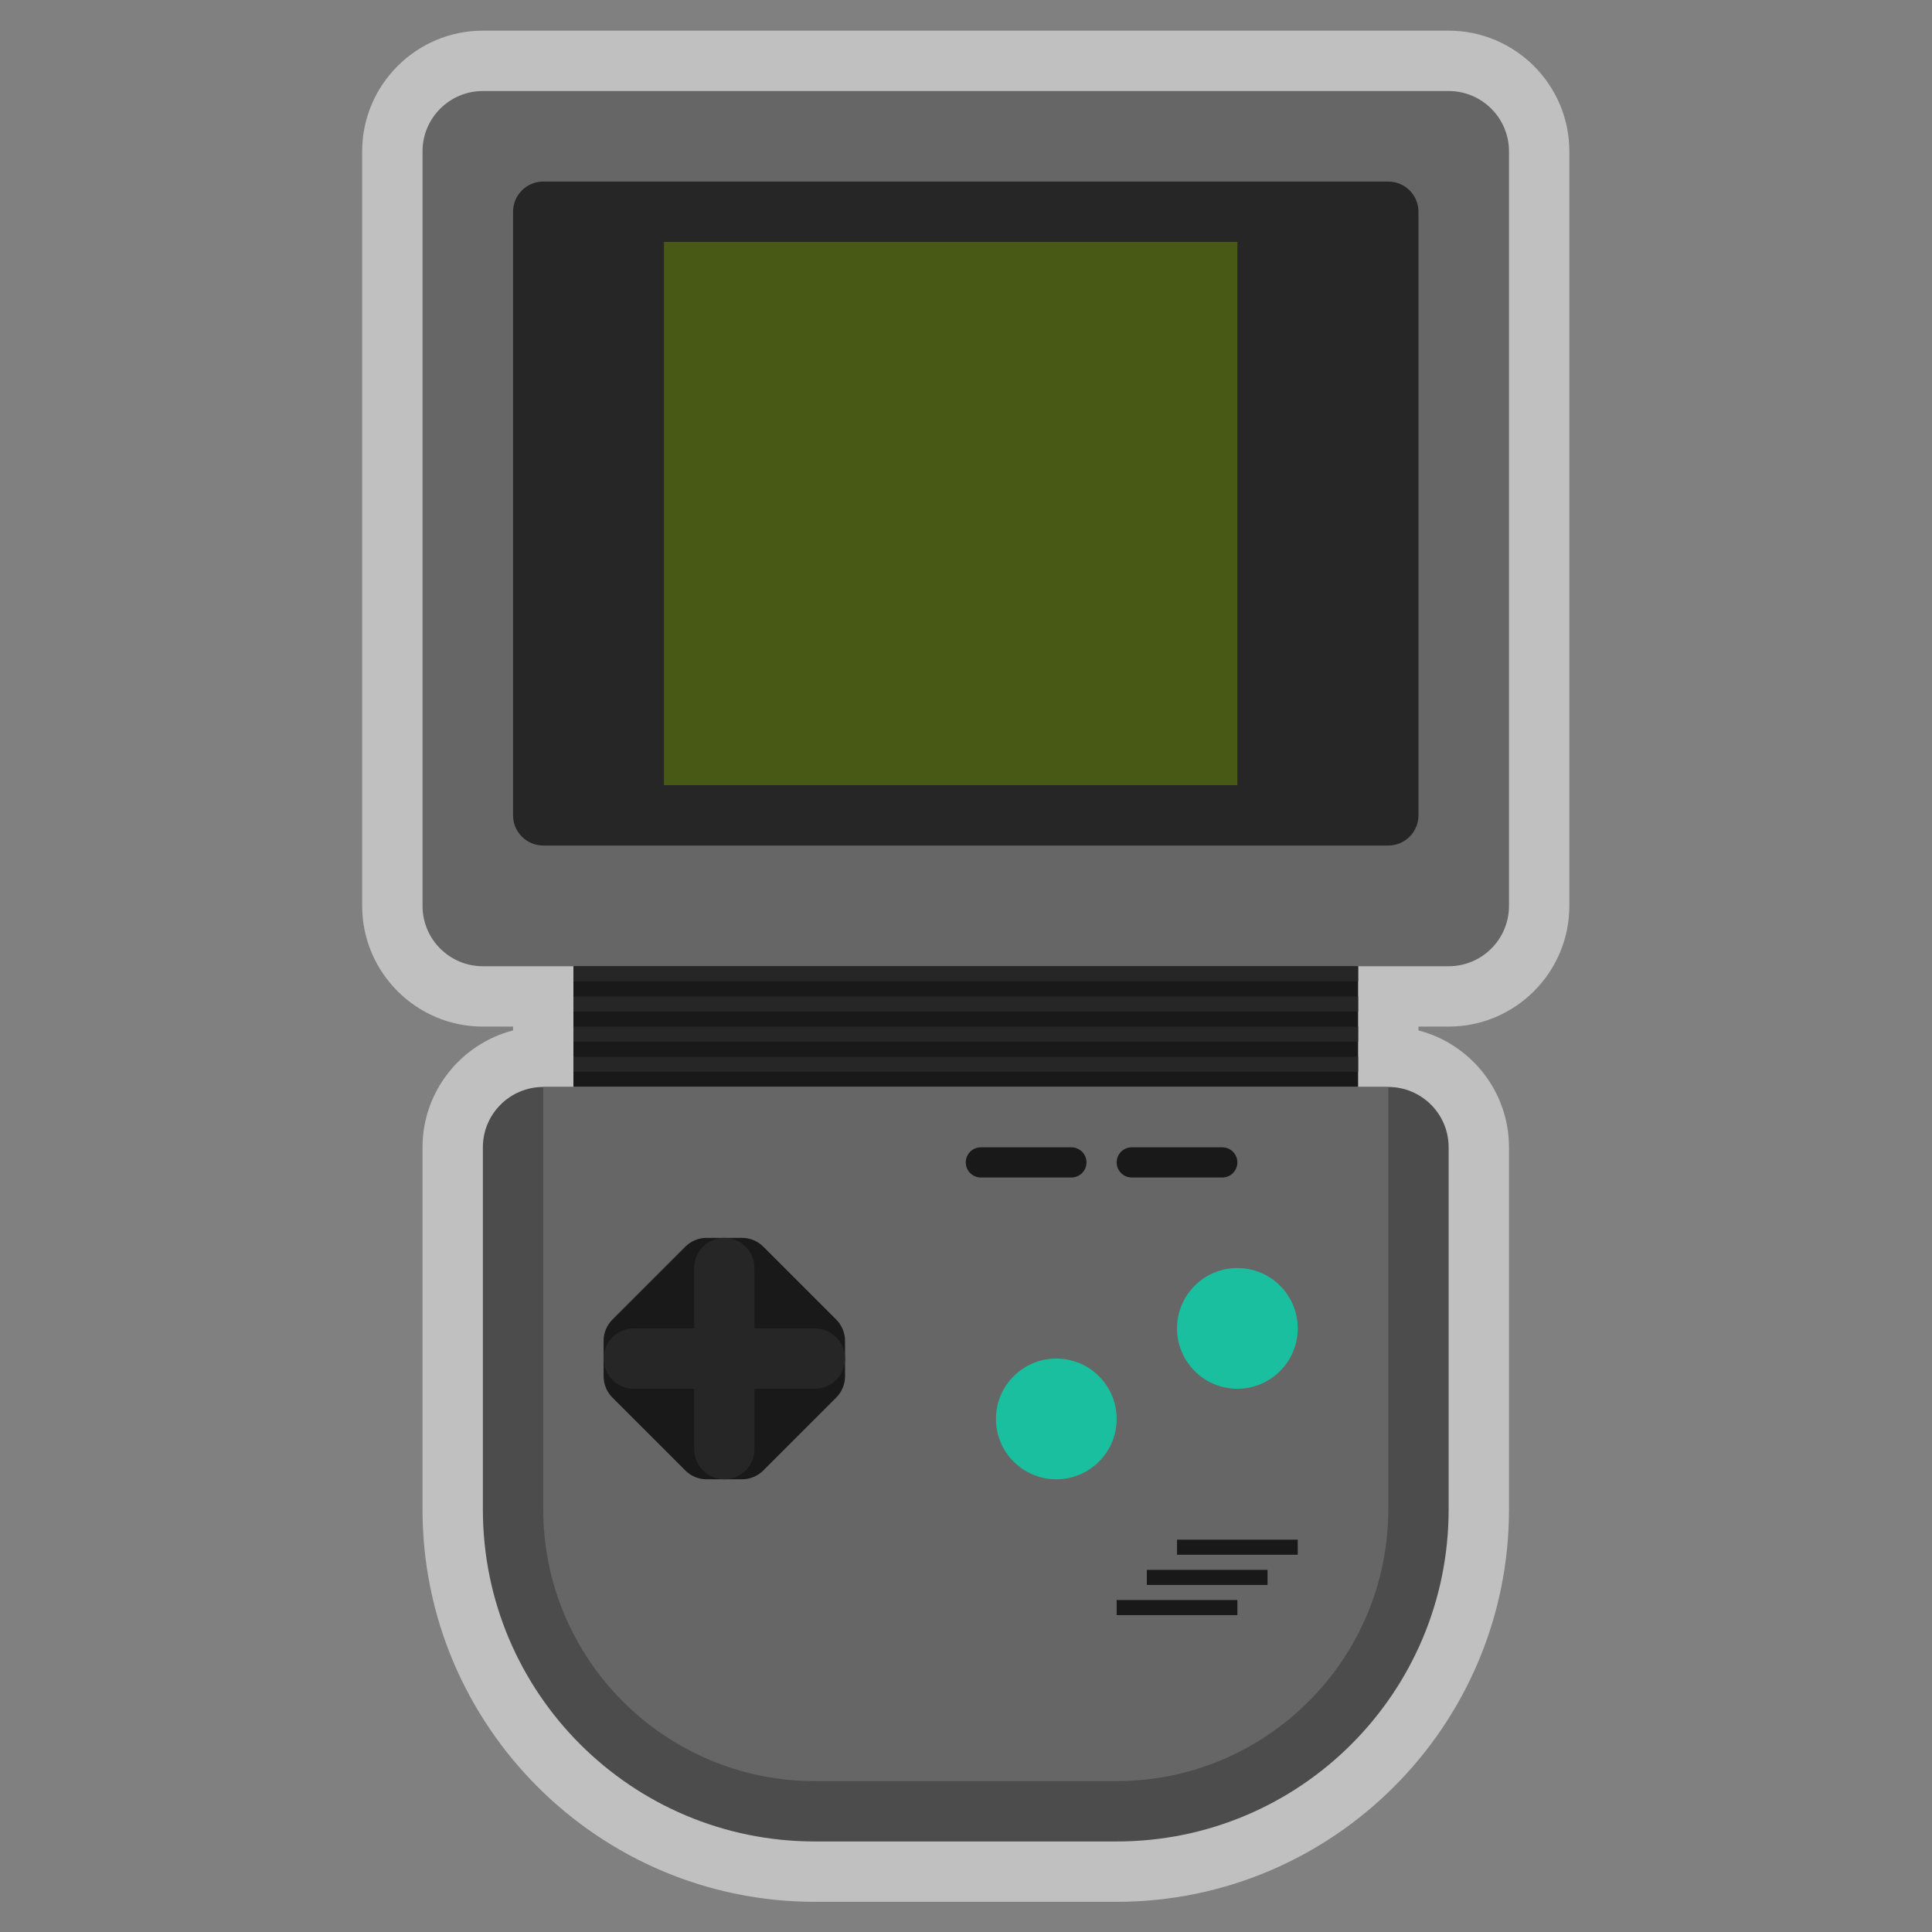 <?xml version="1.0" encoding="UTF-8" standalone="no"?>
<svg
   xmlns:dc="http://purl.org/dc/elements/1.1/"
   xmlns:cc="http://creativecommons.org/ns#"
   xmlns:rdf="http://www.w3.org/1999/02/22-rdf-syntax-ns#"
   xmlns:svg="http://www.w3.org/2000/svg"
   xmlns="http://www.w3.org/2000/svg"
   viewBox="0 0 341.333 341.333"
   height="341.333"
   width="341.333"
   xml:space="preserve"
   id="svg2"
   version="1.1"><rect x="0" y="0" width="341.333" height="341.333" fill="#808080" stroke="none"/><defs
     id="defs6"><clipPath
       id="clipPath18"
       clipPathUnits="userSpaceOnUse"><path
         id="path16"
         d="M 0,256 H 256 V 0 H 0 Z" /></clipPath><clipPath
       id="clipPath26"
       clipPathUnits="userSpaceOnUse"><path
         id="path24"
         d="M 48,252 H 208 V 4 H 48 Z" /></clipPath></defs><g
     transform="matrix(1.333,0,0,-1.333,0,341.333)"
     id="g10"><g
       id="g12"><g
         clip-path="url(#clipPath18)"
         id="g14"><g
           id="g20"><g
             id="g22" /><g
             id="g34"><g
               style="opacity:0.5"
               id="g32"
               clip-path="url(#clipPath26)"><g
                 id="g30"
                 transform="translate(192,252)"><path
                   id="path28"
                   style="fill:#ffffff;fill-opacity:1;fill-rule:nonzero;stroke:none"
                   d="m 0,0 h -128 c -8.822,0 -16,-7.178 -16,-16 v -100 c 0,-8.822 7.178,-16 16,-16 h 4 v -0.506 c -6.893,-1.781 -12,-8.053 -12,-15.494 v -48 c 0,-28.673 23.327,-52 52,-52 h 40 c 28.673,0 52,23.327 52,52 v 48 c 0,7.441 -5.106,13.713 -12,15.494 V -132 h 4 c 8.822,0 16,7.178 16,16 V -16 C 16,-7.178 8.822,0 0,0" /></g></g></g></g><g
           transform="translate(192,128)"
           id="g36"><path
             id="path38"
             style="fill:#666666;fill-opacity:1;fill-rule:nonzero;stroke:none"
             d="m 0,0 h -128 c -4.418,0 -8,3.582 -8,8 v 100 c 0,4.418 3.582,8 8,8 H 0 c 4.418,0 8,-3.582 8,-8 V 8 C 8,3.582 4.418,0 0,0" /></g><g
           transform="translate(184,144)"
           id="g40"><path
             id="path42"
             style="fill:#262626;fill-opacity:1;fill-rule:nonzero;stroke:none"
             d="m 0,0 h -112 c -2.209,0 -4,1.791 -4,4 v 80 c 0,2.209 1.791,4 4,4 H 0 c 2.209,0 4,-1.791 4,-4 V 4 C 4,1.791 2.209,0 0,0" /></g><path
           id="path44"
           style="fill:#485915;fill-opacity:1;fill-rule:nonzero;stroke:none"
           d="M 164,152 H 88 v 72 h 76 z" /><path
           id="path46"
           style="fill:#191919;fill-opacity:1;fill-rule:nonzero;stroke:none"
           d="M 180,112 H 76 v 16 h 104 z" /><path
           id="path48"
           style="fill:#262626;fill-opacity:1;fill-rule:nonzero;stroke:none"
           d="M 180,122 H 76 v 2 h 104 z" /><path
           id="path50"
           style="fill:#262626;fill-opacity:1;fill-rule:nonzero;stroke:none"
           d="M 180,126 H 76 v 2 h 104 z" /><path
           id="path52"
           style="fill:#262626;fill-opacity:1;fill-rule:nonzero;stroke:none"
           d="M 180,118 H 76 v 2 h 104 z" /><path
           id="path54"
           style="fill:#262626;fill-opacity:1;fill-rule:nonzero;stroke:none"
           d="M 180,114 H 76 v 2 h 104 z" /><g
           transform="translate(184,112)"
           id="g56"><path
             id="path58"
             style="fill:#4c4c4c;fill-opacity:1;fill-rule:nonzero;stroke:none"
             d="m 0,0 h -112 c -4.418,0 -8,-3.582 -8,-8 v -48 c 0,-24.301 19.699,-44 44,-44 h 40 c 24.301,0 44,19.699 44,44 V -8 C 8,-3.582 4.418,0 0,0" /></g><g
           transform="translate(184,112)"
           id="g60"><path
             id="path62"
             style="fill:#666666;fill-opacity:1;fill-rule:nonzero;stroke:none"
             d="m 0,0 v -56 c 0,-19.851 -16.149,-36 -36,-36 h -40 c -19.851,0 -36,16.149 -36,36 V 0 H 0" /></g><g
           transform="translate(110.829,81.172)"
           id="g64"><path
             id="path66"
             style="fill:#191919;fill-opacity:1;fill-rule:nonzero;stroke:none"
             d="m 0,0 -9.657,9.656 c -0.75,0.75 -1.768,1.172 -2.828,1.172 h -4.687 c -1.06,0 -2.078,-0.422 -2.828,-1.172 L -29.657,0 c -0.75,-0.75 -1.172,-1.768 -1.172,-2.829 v -4.686 c 0,-1.061 0.422,-2.079 1.172,-2.829 L -20,-20 c 0.75,-0.75 1.768,-1.172 2.828,-1.172 h 4.687 c 1.06,0 2.078,0.422 2.828,1.172 L 0,-10.344 c 0.75,0.75 1.171,1.768 1.171,2.829 v 4.686 C 1.171,-1.768 0.75,-0.75 0,0" /></g><g
           transform="translate(108,80)"
           id="g68"><path
             id="path70"
             style="fill:#262626;fill-opacity:1;fill-rule:nonzero;stroke:none"
             d="m 0,0 h -8 v 8 c 0,2.209 -1.791,4 -4,4 -2.209,0 -4,-1.791 -4,-4 V 0 h -8 c -2.209,0 -4,-1.791 -4,-4 0,-2.209 1.791,-4 4,-4 h 8 v -8 c 0,-2.209 1.791,-4 4,-4 2.209,0 4,1.791 4,4 v 8 h 8 c 2.209,0 4,1.791 4,4 0,2.209 -1.791,4 -4,4" /></g><g
           transform="translate(148,68)"
           id="g72"><path
             id="path74"
             style="fill:#1abf9f;fill-opacity:1;fill-rule:nonzero;stroke:none"
             d="m 0,0 c 0,-4.418 -3.582,-8 -8,-8 -4.418,0 -8,3.582 -8,8 0,4.418 3.582,8 8,8 4.418,0 8,-3.582 8,-8" /></g><g
           transform="translate(172,80)"
           id="g76"><path
             id="path78"
             style="fill:#1abf9f;fill-opacity:1;fill-rule:nonzero;stroke:none"
             d="m 0,0 c 0,-4.418 -3.582,-8 -8,-8 -4.418,0 -8,3.582 -8,8 0,4.418 3.582,8 8,8 4.418,0 8,-3.582 8,-8" /></g><path
           id="path80"
           style="fill:#191919;fill-opacity:1;fill-rule:nonzero;stroke:none"
           d="m 172,50 h -16 v 2 h 16 z" /><path
           id="path82"
           style="fill:#191919;fill-opacity:1;fill-rule:nonzero;stroke:none"
           d="m 168,46 h -16 v 2 h 16 z" /><path
           id="path84"
           style="fill:#191919;fill-opacity:1;fill-rule:nonzero;stroke:none"
           d="m 164,42 h -16 v 2 h 16 z" /><g
           transform="translate(162,100)"
           id="g86"><path
             id="path88"
             style="fill:#191919;fill-opacity:1;fill-rule:nonzero;stroke:none"
             d="m 0,0 h -12 c -1.104,0 -2,0.896 -2,2 0,1.104 0.896,2 2,2 H 0 C 1.104,4 2,3.104 2,2 2,0.896 1.104,0 0,0" /></g><g
           transform="translate(142,100)"
           id="g90"><path
             id="path92"
             style="fill:#191919;fill-opacity:1;fill-rule:nonzero;stroke:none"
             d="m 0,0 h -12 c -1.104,0 -2,0.896 -2,2 0,1.104 0.896,2 2,2 H 0 C 1.104,4 2,3.104 2,2 2,0.896 1.104,0 0,0" /></g></g></g></g></svg>